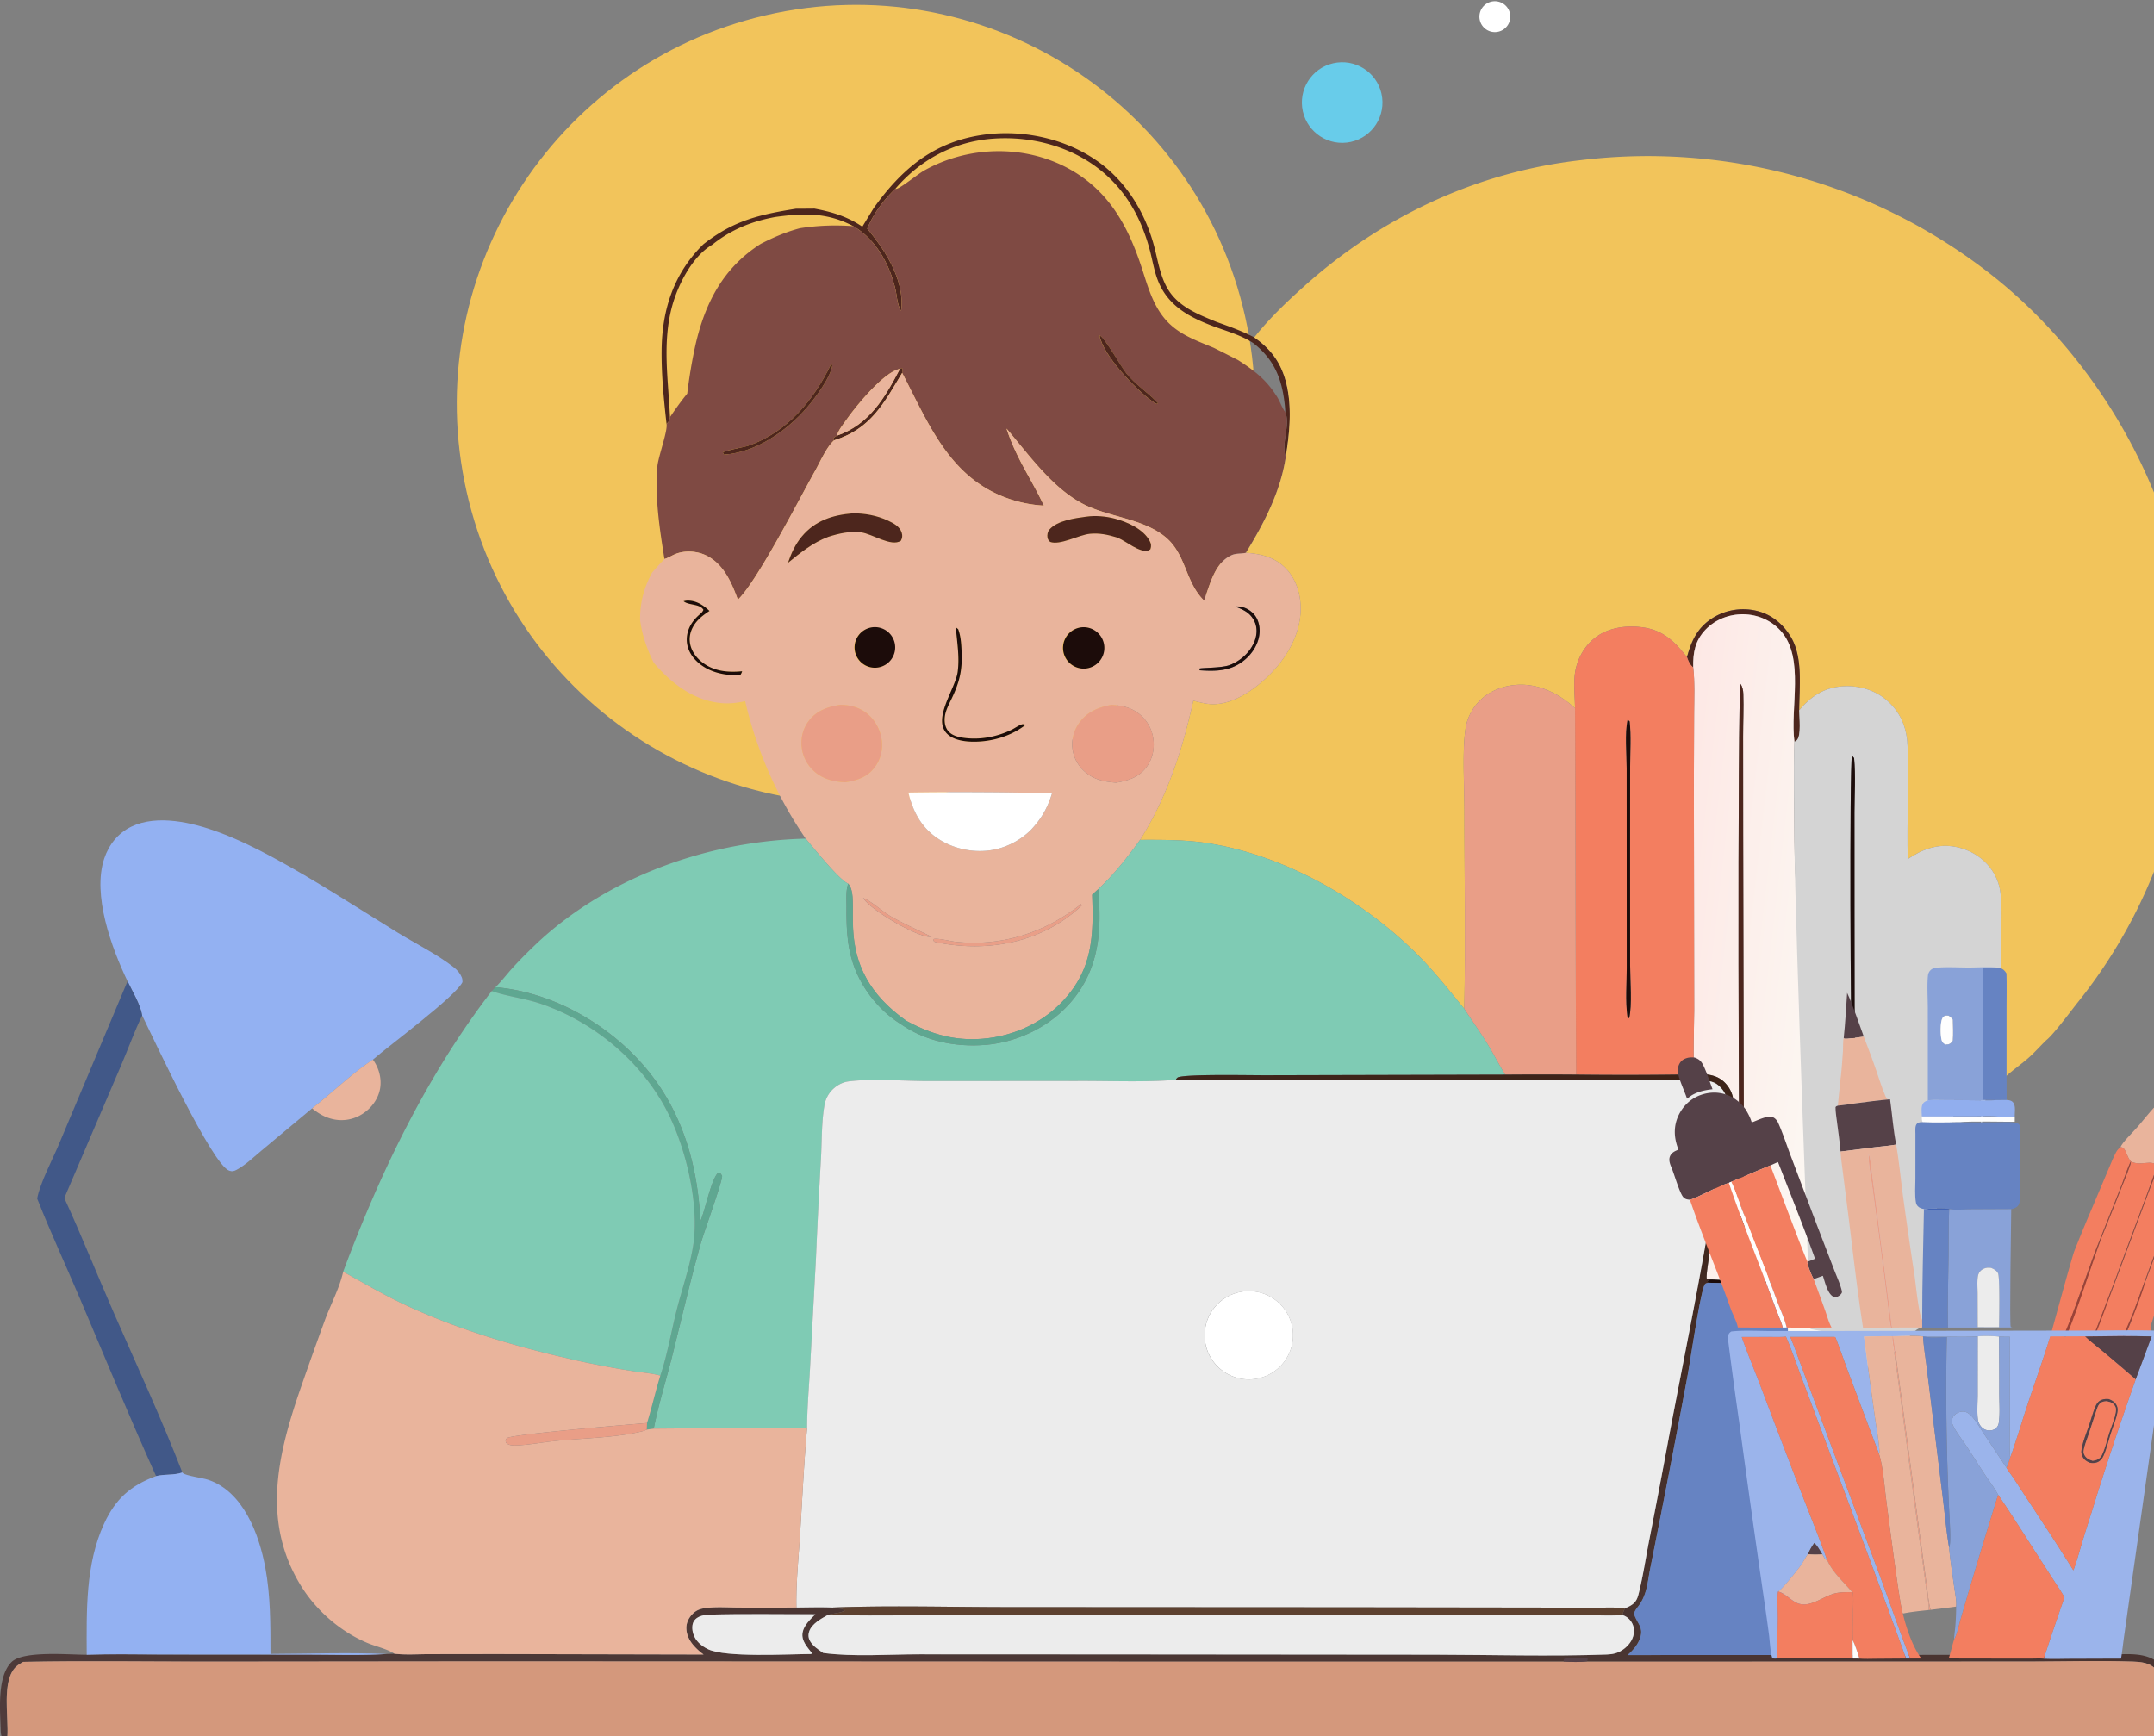 <svg width="614" height="495" fill="none" xmlns="http://www.w3.org/2000/svg"><rect width="100%" height="100%" fill="#808080" stroke="none"/><path d="M427.221 9.009a4.4 4.4 0 1 1-2.064-8.553 4.4 4.4 0 0 1 2.064 8.553Z" fill="#fff"/><path d="M385.039 40.45c-6.167 1.347-12.266-2.536-13.654-8.695-1.388-6.158 2.455-12.282 8.603-13.712 6.208-1.443 12.403 2.444 13.805 8.662 1.401 6.217-2.527 12.386-8.754 13.745Z" fill="#68CCEA"/><path d="M268.214 226.26c-61.072 13.341-121.462-25.116-135.21-86.104-13.749-60.983 24.307-121.634 85.194-135.79C279.67-9.924 341.022 28.572 354.904 90.14c13.875 61.568-25.027 122.658-86.69 136.12Z" fill="#F2C45B"/><path d="M255.203 53.844c-3.325 3.183-6.238 7.063-7.988 11.344 5.094 6.128 10.44 14.336 9.733 22.744-.018.218-.045.434-.066.65-1.083-1.386-1.226-4.3-1.621-6.036-1.633-7.155-5.568-14.307-12.031-18.072-7.399-3.93-14.045-3.737-22.16-2.63-6.73 1.225-12.665 3.58-18.028 7.91-5.69 3.296-9.798 11.426-11.459 17.542-2.847 10.487-1.083 20.997-.607 31.621-.218 1.047-.22 1.175-.983 1.908-.766-6.865-1.464-13.906-1.403-20.821.102-11.716 3.443-22.089 11.927-30.39 8.611-6.748 15.867-8.434 26.417-10.118 1.742-.005 3.485.005 5.227-.025 5.013.939 9.395 2.248 13.647 5.149l3.25-5.318c7.8-10.87 16.626-18.5 30.187-20.728 11.67-1.917 24.502.734 34.111 7.741 7.834 5.714 13.025 14.309 15.554 23.597 1.384 5.08 1.97 10.71 5.665 14.763 3.196 3.507 7.799 5.276 12.078 7.048 3.705 1.333 7.382 2.627 10.878 4.462 5.388 3.717 8.267 8.254 9.481 14.701 1.209 6.418.506 12.955-.5 19.346-1.432-3.78 1.413-8.933-.148-12.769a27.091 27.091 0 0 0-.197-2.561c-.843-7.2-3.078-12.485-8.843-17.044-3.3-2.187-7.194-3.324-10.897-4.638-7.295-2.715-13.696-5.962-16.536-13.712-.957-2.61-1.414-5.475-2.124-8.166-2.236-8.462-6.229-16.042-12.888-21.846-8.727-7.607-20.646-10.849-32.083-9.95-10.963.863-20.49 5.995-27.593 14.298Z" fill="#4D261D"/><path d="M247.212 65.189c1.75-4.28 4.663-8.161 7.988-11.344.116-.008.234-.001.347-.025 1.33-.278 6.053-4.176 7.879-5.202 12.504-7.029 28.408-7.478 41.102-.6 11.604 6.288 17.135 16.592 21.07 28.765 1.875 5.8 3.512 11.72 8.223 15.937 3.444 3.084 7.936 4.658 12.133 6.421a503.852 503.852 0 0 1 6.984 3.531c4.762 3.067 8.065 5.608 11.099 10.46.848 1.357 1.383 3.097 2.324 4.332 1.561 3.836-1.285 8.989.148 12.769-1.474 9.895-6.186 18.935-11.371 27.358-1.399.334-2.766.066-4.139.703-4.799 2.225-6.084 8.372-7.792 12.904-5.423-5.306-5.057-13.212-11.042-18.126-6.649-5.458-16.515-5.593-23.996-9.701-8.495-4.663-15.05-13.893-21.259-21.191 2.818 8.619 6.98 14.127 10.647 21.957a36.942 36.942 0 0 1-9.203-1.69c-17.472-5.591-23.502-21.373-31.202-36.146.097-.585.106-.823.027-1.382l-.666.242c-4.565.816-12.65 10.781-15.198 14.43-.946 1.354-2.336 3.02-2.747 4.597l-.904.582c.022.233.015.527.096.745-2.232 2.024-3.942 6.093-5.437 8.749-4.623 8.212-16.427 31.338-21.997 36.701-1.804-4.898-4.035-10.174-9.033-12.615-2.567-1.253-5.909-1.49-8.592-.476-1.081.407-2.226 1.192-3.305 1.476-1.373-8.645-2.758-17.552-2.018-26.32.241-2.853 3.018-10.23 2.612-12.204.763-.733.765-.861.983-1.908 1.569-2.312 3.149-4.548 4.923-6.708.551-4.601 1.32-9.174 2.305-13.702 2.75-12.132 7.962-22.212 18.661-28.995 3.672-1.886 7.16-3.388 11.156-4.449 5.077-.796 10.083-.965 15.209-.59 6.463 3.766 10.398 10.918 12.03 18.073.396 1.736.539 4.65 1.621 6.037.022-.217.049-.434.067-.651.707-8.408-4.639-16.616-9.733-22.744Zm66.201 30.394c.876 5.594 10.29 15.41 14.886 18.697.426.305.863.574 1.313.844l.493-.17c-.074-.083-.146-.169-.223-.248-2.772-2.878-6.295-5.143-8.835-8.286-1.438-1.779-6.153-10.22-7.634-10.838Zm-76.457 8.119c-4.93 10.285-12.537 19.534-23.658 23.366-1.342.462-6.706 1.345-7.232 1.917l.297.608c9.01-.569 17.702-6.605 23.49-13.222 2.424-2.771 6.817-8.562 7.399-12.226l-.296-.443Z" fill="#7F4A43"/><path d="M371.683 81.665c-5.049 4.529-9.933 9.197-14.154 14.522 5.389 3.717 8.268 8.254 9.482 14.7 1.209 6.419.505 12.956-.5 19.347-1.474 9.895-6.186 18.935-11.371 27.358 4.474.288 8.703 1.4 11.79 4.901 3.009 3.411 4.15 8.278 3.746 12.737-.706 7.805-5.635 14.724-11.523 19.603-3.933 3.259-9.416 6.46-14.71 5.832-1.438-.17-2.893-.574-4.298-.925-3.113 14.052-7.429 27.426-15.168 39.683l.512-.001c6.453-.013 12.869-.025 19.261 1.023 21.842 3.582 43.74 16.147 59.331 31.727 4.864 4.861 8.975 10.124 13.312 15.432.389-18.723.047-37.524.045-56.254-.001-6.851-.676-17.583.357-23.916.432-2.646 1.718-5.183 3.509-7.171 2.944-3.269 7.375-4.941 11.72-5.07 6.028-.179 11.598 2.721 15.934 6.702-.04-2.921-.349-5.884-.141-8.801.3-4.22 2.245-8.305 5.527-11.024 3.705-3.069 8.805-3.839 13.472-3.291 6.119.718 9.425 3.958 13.057 8.56 1.317-4.868 3.108-8.65 7.637-11.365a16.45 16.45 0 0 1 12.682-1.721c4.103 1.101 7.397 3.983 9.463 7.642 3.291 5.829 2.23 14.051 2.195 20.586 3.299-3.923 6.988-6.411 12.206-6.824 4.78-.377 9.583 1.049 13.155 4.313 3.887 3.555 5.44 8.053 5.567 13.187.261 10.573-.203 21.173.013 31.748 4.131-2.794 8.527-4.465 13.6-3.504 4.147.786 8 3.132 10.385 6.64 1.344 1.977 2.164 4.094 2.453 6.458.539 4.407.218 9.06.189 13.505l-.208 23.476c-.041 3.57.502 7.85-.077 11.335.308 1.558.635 3.112.982 4.661 2.139-2.086 4.694-3.819 6.959-5.78 1.873-1.621 3.467-3.485 5.251-5.197 2.049-1.593 7.324-8.751 8.952-10.763a146.21 146.21 0 0 0 31.104-108.957c-4.173-37.616-25.726-74.614-55.226-98.046a158.518 158.518 0 0 0-117.7-33.059c-29.63 3.396-56.613 16.114-78.772 35.991Z" fill="#F2C45B"/><path d="m330.122 114.955-.493.17c-.45-.269-.887-.539-1.314-.844-4.595-3.286-14.009-13.103-14.885-18.697 1.481.618 6.196 9.058 7.633 10.837 2.541 3.144 6.064 5.409 8.835 8.286.078.08.15.165.224.248ZM206.367 129.594l-.297-.608c.526-.572 5.89-1.455 7.232-1.917 11.121-3.833 18.728-13.081 23.658-23.366l.296.443c-.582 3.664-4.975 9.455-7.399 12.226-5.788 6.617-14.48 12.653-23.49 13.222ZM256.521 105.162l.666-.242c.079.559.07.797-.027 1.382-5.236 8.711-8.925 15.947-19.392 19.214-.081-.217-.074-.512-.096-.745l.904-.582c9.229-3.162 13.696-10.889 17.945-19.027Z" fill="#4D261D"/><path d="M238.586 124.19c.411-1.578 1.801-3.243 2.747-4.598 2.548-3.648 10.633-13.613 15.198-14.43-4.25 8.138-8.716 15.865-17.945 19.028Z" fill="#E9B49C"/><path d="M237.771 125.517c10.467-3.267 14.156-10.503 19.392-19.214 7.7 14.773 13.73 30.555 31.202 36.146a36.95 36.95 0 0 0 9.203 1.69c-3.666-7.83-7.829-13.338-10.647-21.957 6.209 7.298 12.764 16.528 21.259 21.191 7.481 4.108 17.347 4.243 23.996 9.701 5.986 4.914 5.619 12.82 11.043 18.126 1.707-4.532 2.992-10.679 7.791-12.904 1.373-.637 2.74-.369 4.139-.703 4.474.289 8.703 1.401 11.791 4.901 3.009 3.411 4.15 8.278 3.746 12.737-.706 7.805-5.636 14.724-11.524 19.603-3.933 3.259-9.415 6.461-14.709 5.833-1.439-.171-2.893-.575-4.298-.926-3.113 14.052-7.43 27.427-15.169 39.683-3.698 5.073-7.326 9.751-11.937 14.051l-1.727 1.573c.446 11.633.156 21.161-8.222 30.176-6.439 6.928-15.536 10.72-24.937 10.997-7.271.215-13.424-1.776-19.767-5.194-22.232-15.609-12.234-34.233-16.614-39.111-2.637-1.143-9.968-10.302-12.118-12.847a115.25 115.25 0 0 1-17.252-39.181c-2.032.439-4.219.732-6.297.586-8.2-.579-14.624-5.544-19.779-11.558-1.958-4.03-3.266-7.719-3.875-12.162-.027-5.036 1.058-9.138 3.443-13.56a118.978 118.978 0 0 1 3.503-3.842c1.08-.284 2.224-1.069 3.305-1.476 2.683-1.014 6.025-.777 8.592.476 4.998 2.441 7.229 7.717 9.034 12.615 5.569-5.363 17.373-28.489 21.997-36.701 1.495-2.656 3.204-6.725 5.436-8.749Zm5.326 20.819c-5.72.472-10.733 2.045-14.558 6.636-1.852 2.221-2.989 4.764-3.919 7.475 3.588-2.911 7.098-5.776 11.483-7.41 3.028-.971 6.168-1.68 9.368-1.268 3.187.411 8.569 4.211 11.325 2.39.414-.816.509-1.422.238-2.303-.553-1.791-2.355-2.709-3.939-3.454-3.067-1.444-6.622-2.088-9.998-2.066Zm66.523.954c-3.166.42-8.294 1.107-10.482 3.68-.535.63-.676 1.511-.544 2.297.102.609.354.761.739 1.206 2.832 1.064 8.191-2.001 11.356-2.307 2.707-.261 5.129.262 7.689 1.044l.431.181c2.265.959 5.939 4.131 8.357 3.581.315-.072.502-.224.754-.395.305-.913.248-1.514-.209-2.379-1.785-3.386-6.374-5.409-9.934-6.356-2.541-.675-5.55-.932-8.157-.552Zm-114.779 24.112c.123.078.244.16.368.236 1.492.911 4.389.565 5.308 2.214-.336.723-.575.873-1.166 1.391-2.037 1.787-3.445 3.974-3.575 6.747-.108 2.281.829 4.392 2.364 6.047 2.926 3.152 7.237 4.383 11.419 4.444.54.008.999-.014 1.527-.119.225-.365.344-.585.461-1.006-4.127.4-8.167.019-11.537-2.675-1.776-1.419-3.149-3.459-3.379-5.76-.218-2.184.66-4.252 2.087-5.874 1.017-1.155 2.253-2.032 3.522-2.884-1.744-1.644-3.755-2.975-6.248-2.947a4.45 4.45 0 0 0-1.151.186Zm157.245 1.504c2.393.929 4.319 1.762 5.499 4.227.854 1.784.738 3.827.037 5.637-1.206 3.114-3.936 5.591-7.016 6.79-2.44.949-8.29.724-8.834 1.082l.26.443c4.835.336 9.121.223 12.996-3.161 2.261-1.973 3.956-4.873 4.031-7.926.047-1.864-.539-3.879-1.905-5.204-1.3-1.262-2.975-1.995-4.785-1.908-.094.005-.188.013-.283.02Zm-43.641 5.906a5.906 5.906 0 1 0 .956 11.77 5.906 5.906 0 0 0-.956-11.77Zm-61.184.369a5.786 5.786 0 1 0 4.245 10.762 5.786 5.786 0 0 0-4.245-10.762Zm25.214-.352c.325 4.268 1.088 8.383.52 12.678-.664 5.026-7.605 13.776-2.72 17.947 2.534 2.162 7.248 2.18 10.432 1.8 4.188-.501 8.354-2.044 11.691-4.654-.31-.047-.617-.173-.928-.14-.699.073-2.394 1.243-3.11 1.586-4.28 2.049-9.146 2.964-13.863 2.259-1.632-.244-3.403-.734-4.401-2.161-.957-1.369-.976-3.271-.573-4.832.386-1.491 1.178-2.94 1.836-4.328 2.079-4.382 2.947-7.79 2.766-12.684-.086-2.33-.169-4.728-.988-6.936l-.662-.535Zm-32.964 22.103c-3.618.519-6.932 1.732-9.148 4.825-1.719 2.399-2.269 5.407-1.668 8.282a10.831 10.831 0 0 0 4.68 6.827c2.282 1.501 4.891 2.024 7.579 2.132 3.326-.518 6.184-1.392 8.335-4.19a10.502 10.502 0 0 0 2.048-7.874c-.409-3.031-2.046-5.96-4.513-7.787-2.17-1.606-4.645-2.197-7.313-2.215Zm77.335 0c-3.742.666-7.048 2.011-9.295 5.258a10.446 10.446 0 0 0-1.693 8.125c.617 2.928 2.514 5.413 5.079 6.922 2.279 1.342 4.657 1.67 7.234 1.882 3.574-.628 6.64-1.567 8.834-4.715 1.714-2.459 2.226-5.617 1.619-8.532a10.906 10.906 0 0 0-5.139-7.21c-2.112-1.248-4.25-1.564-6.639-1.73Zm-57.898 25.006c1.349 5.696 3.93 10.382 9.08 13.536 4.782 2.929 10.933 3.893 16.372 2.506a21.16 21.16 0 0 0 9.372-5.299c3.066-3.236 4.824-6.294 6.125-10.558-13.614-.29-27.335-.396-40.949-.185Zm-12.915 30.063c2.292 3.531 14.053 10.258 18.29 11.004.409.072.83.063 1.243.068-3.81-1.929-7.83-3.653-11.53-5.774-2.479-1.422-5.532-4.361-8.003-5.298Zm62.144 1.719c-10.346 8.21-22.762 12.208-35.984 10.731-1.165-.13-5.373-1.187-6.206-.689.274.665.072.444.482.759 12.107 2.609 25.101 1.181 35.674-5.559a43.161 43.161 0 0 0 6.219-4.846l-.185-.396Z" fill="#E9B49C"/><path d="M224.617 160.445c.93-2.711 2.067-5.254 3.918-7.475 3.826-4.591 8.839-6.164 14.559-6.635 3.376-.022 6.931.621 9.998 2.065 1.583.746 3.386 1.664 3.938 3.454.272.881.176 1.487-.237 2.303-2.757 1.822-8.138-1.979-11.325-2.389-3.2-.412-6.34.296-9.368 1.267-4.385 1.635-7.896 4.5-11.483 7.41ZM318.377 153.21c-2.561-.782-4.982-1.305-7.689-1.044-3.165.306-8.525 3.371-11.356 2.306-.385-.444-.637-.596-.739-1.205-.132-.786.009-1.668.544-2.297 2.188-2.573 7.316-3.261 10.482-3.68 2.607-.38 5.616-.124 8.157.552 3.56.946 8.149 2.969 9.934 6.356.457.865.514 1.465.209 2.379-.252.17-.439.323-.754.395-2.418.55-6.092-2.622-8.357-3.582l-.431-.18Z" fill="#4D261D"/><path d="M211.541 191.353c-.117.421-.236.641-.461 1.006a6.892 6.892 0 0 1-1.526.119c-4.182-.061-8.493-1.292-11.419-4.444-1.535-1.655-2.472-3.766-2.365-6.047.13-2.773 1.539-4.96 3.575-6.747.592-.519.831-.668 1.167-1.391-.919-1.649-3.816-1.303-5.308-2.214-.124-.076-.245-.158-.368-.237.384-.106.75-.18 1.151-.185 2.493-.029 4.504 1.303 6.247 2.947-1.268.852-2.504 1.729-3.521 2.884-1.428 1.622-2.306 3.69-2.087 5.874.23 2.301 1.603 4.341 3.379 5.76 3.37 2.694 7.409 3.075 11.536 2.675ZM342.026 191.085l-.26-.443c.544-.358 6.394-.133 8.833-1.082 3.08-1.199 5.811-3.677 7.017-6.79.701-1.811.816-3.853-.037-5.637-1.18-2.465-3.106-3.298-5.499-4.228.095-.006.189-.015.282-.019 1.81-.087 3.485.646 4.786 1.908 1.366 1.325 1.952 3.339 1.905 5.204-.076 3.052-1.77 5.952-4.031 7.925-3.876 3.384-8.161 3.498-12.996 3.162Z" fill="#1C0C0A"/><path d="M480.883 187.339c1.316-4.868 3.107-8.65 7.637-11.365a16.451 16.451 0 0 1 12.681-1.722c4.103 1.101 7.397 3.983 9.464 7.643 3.29 5.829 2.229 14.051 2.195 20.586.012 1.861.648 7.314-.697 8.547-.163.149-.457.32-.651.44-1.327-9.569 3.008-23.918-3.906-31.614-2.716-3.024-6.559-4.669-10.607-4.739-4.004-.068-8.018 1.45-10.809 4.356-3.026 3.152-3.625 6.637-3.532 10.817-1.012-.915-1.321-1.676-1.775-2.949Z" fill="#4D261D"/><path d="M482.657 190.288c-.092-4.18.506-7.665 3.532-10.817 2.791-2.905 6.805-4.424 10.81-4.355 4.048.069 7.89 1.714 10.606 4.738 6.915 7.697 2.579 22.045 3.907 31.614-.304 9.338-.02 18.751-.013 28.097.195 25.454 4.796 49.91 4.592 75.363 5.138.018 6.138.229 11.184.762-3.47 1.147-7.182 1.567-10.728 2.456 5.446 20.415 10.137 41.133 14.914 61.718-7.122-.379-14.716-.71-21.821.01.006-4.819-.231-9.812.292-14.601-1.426-1.112-10.574-.51-12.799-.439.731-4.131.157-9.014.121-13.239l-.169-26.225-.191-87.662-.021-27.793c0-4.027.209-8.111.063-12.129-.036-.977-.248-2.008-.783-2.835-.933 2.138-.654 154.731.088 168.118-.073.455.003 1.09-.431 1.339-1.95 1.113-6.385.201-8.695.352l-.612-.275c-.696-1.629 6.97-40.788 7.596-46.309.378-3.326.268-6.434-2.029-9.119-1.692-1.978-3.857-2.672-6.376-2.849l-2.095-.29c-.188-.195-.468-.331-.562-.584-.524-1.41-.102-14.725-.106-17.233l-.096-65.105.074-19.794c.019-4.256.226-8.68-.252-12.914Z" fill="url(#a)"/><path d="M309.616 190.562a5.9 5.9 0 0 1-5.464-2.394 5.904 5.904 0 0 1 4.3-9.357 5.906 5.906 0 0 1 1.164 11.751Z" fill="#1C0C0A"/><path d="M448.97 201.897c-.04-2.922-.349-5.885-.141-8.801.3-4.221 2.245-8.306 5.527-11.025 3.705-3.069 8.805-3.839 13.472-3.291 6.119.719 9.425 3.959 13.057 8.561.454 1.273.764 2.033 1.776 2.949.478 4.234.27 8.657.251 12.914l-.073 19.794.095 65.105c.004 2.507-.418 15.822.106 17.232.094.254.375.39.562.585l2.096.289c-12.144.234-24.29.279-36.435.135l-.293-104.447Zm14.981 3.254c-.839 4.234-.267 9.455-.265 13.82l.011 29.332.012 27.623c-.001 4.468-.42 9.416.188 13.833l.489.556c.919-3.751.291-10.847.289-14.959l-.016-33.572.019-23.316c.005-4.188.318-8.653-.141-12.802l-.586-.515Z" fill="#F37E60"/><path d="M251.145 190.073a5.786 5.786 0 1 1-3.513-11.026 5.786 5.786 0 0 1 3.513 11.026ZM292.392 206.597c-3.337 2.61-7.503 4.153-11.691 4.654-3.183.38-7.898.362-10.431-1.8-4.886-4.17 2.056-12.921 2.72-17.947.567-4.295-.196-8.41-.52-12.678l.662.535c.819 2.208.901 4.606.988 6.936.18 4.894-.688 8.302-2.767 12.684-.658 1.388-1.449 2.837-1.835 4.328-.404 1.561-.384 3.463.572 4.832.998 1.427 2.77 1.918 4.402 2.161 4.716.705 9.582-.21 13.862-2.259.717-.343 2.411-1.513 3.11-1.586.312-.032.619.094.928.14Z" fill="#1C0C0A"/><path d="M417.399 287.605c.389-18.723.047-37.525.045-56.254-.001-6.852-.676-17.584.357-23.917.432-2.645 1.718-5.183 3.509-7.171 2.944-3.269 7.375-4.94 11.719-5.07 6.029-.179 11.599 2.722 15.935 6.703l.293 104.448c-6.743-.05-13.486-.047-20.229.007-1.801-2.943-3.366-6.038-5.173-8.985-2.037-3.322-4.348-6.482-6.456-9.761Z" fill="#E99E87"/><path d="M496.243 363.068c-.743-13.388-1.022-165.981-.088-168.119.534.827.746 1.858.782 2.835.146 4.019-.063 8.102-.063 12.129l.021 27.794.191 87.661.169 26.226c.037 4.224.61 9.108-.121 13.238-.622-.568-.643-.987-.891-1.764Z" fill="#4D261D"/><path d="M512.854 202.481c3.3-3.923 6.988-6.412 12.206-6.824 4.78-.377 9.583 1.049 13.155 4.313 3.887 3.555 5.441 8.053 5.567 13.187.262 10.573-.203 21.173.014 31.748 4.13-2.794 8.526-4.465 13.599-3.504 4.147.785 8 3.131 10.385 6.64 1.344 1.976 2.165 4.094 2.453 6.458.54 4.407.218 9.06.189 13.505l-.208 23.476c-.04 3.569.502 7.85-.076 11.334-2.613-4.547-5.462 19.506-5.462 19.506v-39.099l-6.081-3.881s.566 4.195-2.979 6.344c-1.7 1.03-1.607 7.392-1.607 7.392l3.386 22.852-3.386 12.819s-5.607 48.584-6.428 50.134c-1.052-1.815-8.554 9.152-9.962 7.713-10.24 7.7-8.962-3.535-8.962-3.535-2.14.934-7.428-3.214-7.428-3.214l-5.142-.964s-4.397-113.862-4.592-139.316c-.007-9.346-.292-18.759.012-28.097.194-.12.487-.291.651-.44 1.345-1.233.709-6.686.696-8.547Zm15.04 12.962c-.731 3.764-.428 82.697.064 84.462l.456.417c.682-4.208.242-9.146.243-13.426l-.032-26.933-.007-28.344c.009-5.084.371-10.463-.105-15.508-.192-.221-.383-.493-.619-.668Z" fill="#D4D4D4"/><path d="M240.948 222.995c-2.689-.108-5.297-.631-7.579-2.131a10.829 10.829 0 0 1-4.681-6.827c-.601-2.875-.051-5.883 1.668-8.282 2.217-3.094 5.531-4.306 9.149-4.825 2.668.018 5.143.608 7.312 2.215 2.468 1.827 4.105 4.755 4.513 7.787a10.498 10.498 0 0 1-2.047 7.873c-2.152 2.799-5.01 3.672-8.335 4.19ZM318.176 223.116c-2.577-.212-4.954-.54-7.234-1.881-2.565-1.509-4.462-3.995-5.079-6.922a10.446 10.446 0 0 1 1.693-8.125c2.247-3.248 5.553-4.592 9.295-5.258 2.389.166 4.528.482 6.64 1.729a10.907 10.907 0 0 1 5.138 7.211c.607 2.914.095 6.073-1.619 8.532-2.193 3.147-5.259 4.086-8.834 4.714Z" fill="#E99E87"/><path d="m464.384 290.314-.489-.556c-.608-4.417-.189-9.365-.188-13.833l-.012-27.623-.011-29.332c-.002-4.365-.574-9.586.265-13.82l.586.515c.459 4.149.146 8.614.141 12.802l-.018 23.316.015 33.572c.002 4.112.63 11.208-.289 14.959ZM528.417 300.32l-.456-.417c-.491-1.764-.795-80.698-.063-84.462.235.175.427.448.619.669.475 5.045.113 10.424.104 15.507l.007 28.345.032 26.933c-.001 4.28.44 9.218-.243 13.425Z" fill="#1C0C0A"/><path d="M293.762 236.678a21.165 21.165 0 0 1-9.372 5.299c-5.439 1.387-11.59.423-16.373-2.506-5.149-3.154-7.73-7.84-9.079-13.536 13.614-.211 27.334-.105 40.949.185-1.301 4.264-3.059 7.322-6.125 10.558Z" fill="#fff"/><path d="M36.35 279.713c-4.519-9.439-10.11-24.586-6.63-34.986 1.325-3.958 3.938-7.247 7.73-9.074 7.447-3.588 17.487-1.147 24.818 1.561 5.39 1.99 10.542 4.515 15.592 7.242 12.033 6.497 23.671 14.118 35.321 21.299 5.112 3.151 11.597 6.375 16.23 10.038.949.749 1.749 1.679 2.214 2.808.189.457.201.889.2 1.375-2.038 4.152-20.713 17.896-25.53 22.093-6.093 4.003-11.534 9.409-17.325 13.887l-14.464 12.069c-2.175 1.798-4.497 4.06-6.983 5.41-.793.431-1.301.592-2.183.291-4.862-1.661-21.56-37.643-24.815-44.238-.477-3.089-2.81-6.916-4.174-9.775Z" fill="#93B1F2"/><path d="M153.545 268.429c20.345-18.738 48.692-28.683 76.121-29.361 2.15 2.545 9.481 11.704 12.119 12.847-.707 1.966-.488 4.426-.499 6.496-.039 6.966.216 13.236 3.239 19.645 2.632 5.579 6.976 10.616 12.237 13.868 6.995 4.913 15.653 6.619 24.076 5.946 9.372-.749 18.691-5.327 24.733-12.568 7.848-9.404 8.498-20.101 7.481-31.828 4.611-4.301 8.238-8.978 11.937-14.051 6.625-.012 13.212-.054 19.773 1.022 21.842 3.583 43.74 16.148 59.331 31.727 4.864 4.861 8.975 10.125 13.312 15.433 2.108 3.279 4.419 6.438 6.456 9.761 1.807 2.947 3.372 6.041 5.174 8.985l-68.044.171c-4.608.019-22.297-.368-25.13.557-.241.079-.391.321-.587.482l-.065.26c-8.738.701-17.735.308-26.501.315l-44.142.033c-6.355-.004-16.753-.718-22.728.109-1.845.255-3.589 1.275-4.835 2.65-1.016 1.121-1.716 2.608-1.979 4.095-.844 4.795-.731 10.116-.984 14.985a1922.562 1922.562 0 0 0-1.43 28.504l-1.713 31.723c-.311 5.617-.824 11.32-.835 16.945-14.57-.076-29.14-.049-43.71.081 1.339-6.82 3.45-13.511 5.148-20.252 2.732-10.844 5.229-21.772 8.258-32.538.911-3.238 6.13-17.529 6.08-19.246-.383-.664-.353-.707-1.07-.953-1.921 1.543-3.734 10.466-4.924 13.346l-.201.48c-.748-15.9-5.099-31.156-15.49-43.547-10.474-12.49-26.543-21.732-42.919-23.133 1.68-1.627 3.158-3.6 4.733-5.342 2.413-2.671 4.969-5.168 7.578-7.647Z" fill="#7FCBB4"/><path d="M256.765 291.922c-5.26-3.251-9.605-8.288-12.237-13.867-3.022-6.409-3.278-12.679-3.239-19.645.012-2.071-.208-4.53.499-6.496 4.38 4.878-5.618 23.502 16.613 39.111l-1.338.061c-.375.579-.317.289-.298.836Z" fill="#5FA791"/><path d="m311.319 255.045 1.728-1.572c1.018 11.727.367 22.424-7.481 31.828-6.041 7.241-15.36 11.819-24.732 12.567-8.423.673-17.082-1.033-24.077-5.946-.019-.547-.077-.257.298-.836l1.338-.062c6.343 3.419 12.497 5.41 19.768 5.195 9.401-.277 18.498-4.07 24.937-10.998 8.378-9.014 8.667-18.543 8.221-30.176Z" fill="#5FA791"/><path d="M265.572 267.072c-.413-.005-.834.004-1.243-.068-4.237-.746-15.998-7.473-18.29-11.004 2.471.937 5.524 3.876 8.003 5.298 3.7 2.121 7.72 3.845 11.53 5.774Z" fill="#E99E87"/><path d="M266.466 268.521c-.41-.316-.207-.095-.482-.76.834-.498 5.042.559 6.207.689 13.221 1.477 25.638-2.521 35.984-10.731l.184.396a43.106 43.106 0 0 1-6.219 4.846c-10.573 6.74-23.566 8.168-35.674 5.56Z" fill="#E99F88"/><path d="M36.351 279.715c1.365 2.859 3.697 6.686 4.174 9.775-2.235 4.563-3.958 9.481-5.976 14.158l-16.217 37.874c4.99 10.838 9.395 21.963 14.182 32.894 6.579 15.022 13.534 30.056 19.463 45.336-2.29.858-5.055.421-7.489 1.043-7.475-16.575-14.43-33.462-21.524-50.208-4.085-9.641-8.523-19.169-12.362-28.908.784-4.426 4.442-11.257 6.257-15.631l19.492-46.333Z" fill="#415888"/><path d="m140.18 282.523 1.052-1.105c16.376 1.402 32.445 10.643 42.919 23.133 10.391 12.391 14.743 27.648 15.49 43.547l.201-.48c1.19-2.88 3.003-11.802 4.924-13.345.718.246.687.288 1.07.953.05 1.716-5.169 16.007-6.08 19.245-3.028 10.767-5.525 21.694-8.258 32.539-1.698 6.741-3.809 13.431-5.148 20.252l-1.992.273.081-1.872c1.39-4.465 2.402-9.051 3.794-13.527.011-.027.023-.052.032-.079 2.017-6.061 3.077-12.513 4.652-18.707 1.522-5.991 3.674-12.077 4.657-18.17 1.855-11.505-1.963-27.554-7.147-37.872-7.261-14.452-20.95-25.903-36.189-31.134-4.53-1.555-9.312-2.046-13.786-3.555a10.87 10.87 0 0 1-.272-.096Z" fill="#5FA791"/><path d="M97.82 362.53c10.514-28.201 23.924-56.106 42.355-80.009.09.033.18.065.272.096 4.474 1.509 9.256 2 13.786 3.555 15.239 5.231 28.928 16.682 36.189 31.134 5.184 10.318 9.002 26.367 7.147 37.872-.983 6.093-3.135 12.179-4.657 18.17-1.575 6.194-2.635 12.646-4.652 18.707-.009.027-.021.052-.032.079-2.564-.685-5.425-.883-8.056-1.299a264.179 264.179 0 0 1-14.176-2.643c-17.45-3.857-35.039-8.869-51.231-16.542-5.803-2.75-11.328-6.018-16.945-9.12Z" fill="#7FCBB4"/><path d="M88.969 315.955c5.79-4.478 11.232-9.884 17.325-13.887 1.698 2.317 2.546 5.358 2.053 8.218-.517 2.996-2.472 5.613-5.005 7.24a10.968 10.968 0 0 1-8.787 1.429c-2.175-.552-3.864-1.607-5.586-3Z" fill="#E9B49C"/><path d="m335.209 307.821.065-.26c.195-.16.346-.403.586-.481 2.833-.926 20.523-.538 25.131-.558l68.043-.171c6.743-.054 13.486-.057 20.229-.007 12.144.144 24.291.099 36.434-.135 2.519.177 4.684.872 6.376 2.849 2.296 2.686 2.406 5.793 2.029 9.119-.626 5.521-8.292 44.68-7.596 46.309l.612.275-.376.584.133.334c-.594.22-.752.117-1.029.726-1.272 2.792-3.969 21.26-4.822 25.919a4354.496 4354.496 0 0 1-10.661 55.021c-.75 3.823-.864 7.119-3.196 10.352-.468.648-1.568 1.839-1.271 2.689.857 2.454 2.623 3.536 1.66 6.486-.633 1.945-2.076 3.629-3.61 4.937l54.193-.019 54.252-.06c7.807.003 16.972-.616 16.972-.616H597.076s2.893.45 3.857.581c5.041-.057 10.947-1.004 14.887 2.798 3.997 3.855 2.736 15.51 2.714 20.957-.603-.113-1.196-.264-1.792-.407-1.047-1.837-.307-6.527-.228-8.669.125-3.418.425-8.086-2.191-10.709-1.666-1.67-4.033-1.919-6.272-1.994-9.705-.325-19.518-.029-29.231-.022l-56.362.022-173.473.015-209.221-.093-80.928.078c-17.395.001-34.836-.279-52.226.079-.667.387-1.368.778-1.943 1.296-4.345 3.919-2.12 14.623-2.572 20.163l-.033.362-1.56-.438c-.296-.806-.293-1.545-.319-2.392-.166-5.403-1.01-14.857 3.113-18.946 3.346-3.318 16.594-2.047 21.424-2.076 7.28-.254 14.628-.063 21.915-.062l40.755.027c7.587.002 15.302.29 22.866-.175l2.178-.078c3.177.367 6.671.12 9.882.117l19.143-.025 59.106.13c-.424-.321-.843-.638-1.243-.989-1.931-1.695-3.553-3.687-3.666-6.356-.072-1.668.663-3.152 1.845-4.303.814-.793 1.726-1.245 2.84-1.455 3.196-.601 6.798-.288 10.047-.275 5.547.05 11.094.044 16.64-.018 3.452-.022 6.935-.141 10.383.011.73.141 1.424.253 2.164.328.585.06.784.164 1.242.508-1.207.811-3.383.771-4.844 1.283-1.886 1.041-4.577 2.512-5.298 4.679-.335 1.005-.255 1.928.289 2.83.865 1.439 2.352 2.376 3.704 3.31 8.646 1.156 18.688.378 27.493.385l54.075.023 92.607.082c16.275.024 32.986.535 49.214-.048 1.785-.064 3.241-.428 4.708-1.487 1.442-1.043 2.643-2.578 2.938-4.369.221-1.336-.057-2.612-.86-3.706-.602-.821-1.388-1.349-2.346-1.689.127-.71.398-1.261.7-1.91.929-.404 1.852-.791 2.586-1.51.859-.844 1.123-1.835 1.403-2.97 1.191-4.836 1.951-9.87 2.896-14.763a2920.09 2920.09 0 0 0 5.551-29.046c3.837-20.379 8.034-40.674 11.504-61.124l3.271-19.216c.768-4.255 2.024-8.875 2.102-13.195.05-2.753-.23-4.876-2.271-6.878-1.402-1.374-2.654-1.596-4.548-1.767-5.637-.509-11.591-.149-17.259-.145l-31.782.013-101.441-.065Zm-133.756 152.49c-1.303.224-2.675.514-3.526 1.637-.757 1-.677 2.562-.341 3.71.617 2.107 2.32 3.556 4.242 4.48 5.065 2.434 22.737 1.396 29.4 1.37l.209-.261c-1.313-1.694-3.048-3.495-2.673-5.796.343-2.105 2.216-3.824 3.658-5.268-10.307.026-20.67-.18-30.969.128Z" fill="url(#b)"/><path d="M230.054 407.181c.011-5.626.523-11.328.835-16.946l1.712-31.722c.406-9.505.883-19.007 1.431-28.504.253-4.869.14-10.19.984-14.985.262-1.487.962-2.974 1.979-4.095 1.245-1.375 2.989-2.395 4.834-2.65 5.975-.827 16.373-.113 22.728-.109l44.142-.033c8.766-.007 17.763.386 26.502-.316l101.441.065 31.782-.013c5.668-.004 11.622-.363 17.259.146 1.894.171 3.146.392 4.547 1.766 2.042 2.002 2.322 4.125 2.272 6.878-.078 4.32-1.334 8.94-2.102 13.195l-3.271 19.217c-3.47 20.449-7.668 40.744-11.504 61.124a2948.91 2948.91 0 0 1-5.551 29.045c-.945 4.894-1.706 9.928-2.897 14.764-.279 1.135-.543 2.125-1.403 2.969-.733.719-1.657 1.106-2.585 1.51-2.826-.354-5.906-.16-8.76-.17l-16.108-.038-53.9-.074-96.979-.051c-16.625.003-33.433-.519-50.039.114-3.449-.151-6.931-.032-10.383-.011-.154-6.935.623-14.146 1.052-21.07.62-9.994 1.086-20.033 1.982-30.006Zm124.48-39.036a12.587 12.587 0 1 0 3.256 24.959c6.811-.987 11.567-7.261 10.677-14.085-.89-6.824-7.097-11.668-13.933-10.874Z" fill="#ECECEC"/><path d="M112.43 471.43c-1.994-1.338-5.164-2.039-7.451-2.975-7.856-3.212-14.912-9.357-19.32-16.6-10.91-17.928-6.647-36.539-.313-55.12 2.386-6.9 4.838-13.778 7.353-20.631 1.627-4.356 3.964-8.709 5.046-13.227.027-.115.052-.231.078-.346 5.616 3.103 11.141 6.37 16.944 9.12 16.192 7.673 33.781 12.685 51.231 16.542a263.377 263.377 0 0 0 14.176 2.643c2.632.417 5.493.614 8.056 1.299-1.392 4.476-2.404 9.063-3.794 13.527-4.106.339-37.629 3.11-39.841 4.258-.213.111-.321.357-.482.536.062.475-.031.727.384 1.042.737.558 1.645.573 2.534.546 3.814-.113 7.719-.932 11.531-1.302 7.626-.74 16.294-.866 23.678-2.519.741-.166 1.435-.344 2.115-.689l1.992-.273c14.57-.13 29.141-.157 43.711-.081-.896 9.973-1.362 20.012-1.982 30.006-.429 6.924-1.206 14.135-1.052 21.07-5.546.063-11.093.069-16.64.018-3.249-.013-6.851-.325-10.047.276-1.115.209-2.027.661-2.84 1.454-1.182 1.152-1.917 2.635-1.846 4.304.114 2.668 1.736 4.66 3.667 6.355.4.351.818.669 1.243.989l-59.106-.13-19.144.026c-3.21.002-6.704.25-9.881-.118Z" fill="#E9B49C"/><path d="M496.245 363.07c.249.777.269 1.197.892 1.765 2.225-.071 11.372-.673 12.798.439-2.083 1.173-19.559.439-23.06.405l-.133-.335.377-.583c2.309-.151 6.745.761 8.694-.353.435-.248.359-.883.432-1.338Z" fill="#1C0C0A"/><path d="M486.866 365.678c3.501.034 20.977.768 23.061-.405-.523 4.789-.287 9.782-.292 14.601-2.666 2.163-4.444 4.536-4.731 8.069-.194 2.378.421 5.155 2.007 6.992.241.28.5.541.761.8 1.386 13.952 3.526 27.921 5.493 41.801 1.616 11.404 3.022 22.905 4.966 34.253l-54.193.019c1.534-1.308 2.977-2.992 3.61-4.937.963-2.95-.803-4.032-1.66-6.486-.297-.85.803-2.041 1.271-2.689 2.332-3.233 2.445-6.529 3.196-10.352a4372.349 4372.349 0 0 0 10.661-55.021c.853-4.659 3.55-23.127 4.821-25.919.277-.609.436-.506 1.029-.726Z" fill="#6683C2"/><path d="M357.79 393.103a12.585 12.585 0 0 1-13.405-17.342 12.589 12.589 0 0 1 10.148-7.617c6.836-.794 13.043 4.05 13.934 10.874.89 6.824-3.866 13.098-10.677 14.085Z" fill="#fff"/><path d="M184.36 407.532c-.681.346-1.375.524-2.116.689-7.383 1.654-16.051 1.779-23.677 2.519-3.813.371-7.718 1.189-11.532 1.303-.889.026-1.797.011-2.533-.547-.416-.315-.322-.567-.385-1.042.161-.178.269-.425.482-.536 2.212-1.148 35.735-3.918 39.841-4.258l-.08 1.872Z" fill="#E99E87"/><path d="M51.978 419.75c.063.071.115.152.188.213.875.733 5.588 1.365 7.053 1.844 10.143 3.311 14.65 15.612 16.407 25.061 1.52 8.182 1.462 16.343 1.475 24.618 11-.026 22.175-.472 33.157.022-7.564.465-15.28.176-22.866.174l-40.755-.027c-7.288-.001-14.636-.191-21.916.062-.038-12.485-.393-25.786 4.958-37.379 3.257-7.057 7.547-10.863 14.81-13.545 2.434-.622 5.2-.185 7.49-1.043Z" fill="#93B1F2"/><path d="M237.407 458.269c16.606-.634 33.413-.112 50.038-.114l96.98.051 53.9.073 16.108.039c2.853.01 5.934-.184 8.76.17-.303.649-.573 1.2-.7 1.91-3.023.271-6.214.069-9.256.059l-17.628-.06-54.477-.08-97.715-.046c-15.79.008-31.67.485-47.448.117 1.461-.512 3.636-.472 4.843-1.283-.457-.344-.656-.448-1.241-.507a23.883 23.883 0 0 1-2.164-.329Z" fill="#5D4130"/><path d="M231.232 471.508c-6.664.025-24.335 1.063-29.4-1.371-1.923-.924-3.625-2.373-4.243-4.48-.336-1.148-.416-2.709.341-3.709.851-1.124 2.224-1.414 3.526-1.637 10.3-.309 20.662-.103 30.969-.129-1.442 1.444-3.314 3.163-3.657 5.269-.375 2.3 1.36 4.101 2.673 5.796l-.209.261Z" fill="#ECECEC"/><path d="M462.491 460.397c.957.34 1.744.868 2.346 1.689.802 1.094 1.08 2.37.86 3.706-.295 1.791-1.497 3.326-2.939 4.369-1.467 1.059-2.922 1.423-4.708 1.487-16.228.583-32.939.073-49.214.048l-92.607-.082-54.074-.023c-8.805-.007-18.847.771-27.494-.385-1.352-.934-2.838-1.871-3.704-3.31-.543-.902-.624-1.825-.289-2.83.721-2.167 3.412-3.638 5.298-4.679 15.779.368 31.658-.109 47.449-.117l97.714.046 54.477.079 17.629.061c3.041.01 6.233.212 9.256-.059Z" fill="#ECECEC"/><path d="m2.066 495.57.033-.363c.451-5.539-1.773-16.243 2.572-20.162.575-.518 1.276-.909 1.943-1.297 17.39-.357 34.83-.077 52.226-.078l80.928-.078 209.221.093 173.472-.015 56.363-.022c9.713-.008 19.526-.303 29.231.021 2.239.076 4.606.325 6.272 1.995 2.615 2.623 2.316 7.29 2.19 10.708-.078 2.143-.818 6.833.229 8.67.596.143 1.189.294 1.792.407l-445.662.05-123.068-.092-33.092-.029c-4.628.002-10.114-.57-14.65.192Z" fill="#D4987C"/><path d="M569.953 275.904c-2.196-.34-6.21-.098-8.605-.095-2.89.003-6.51-.201-9.318.045-.526.046-1.053.186-1.483.507a2.53 2.53 0 0 0-.984 1.723c-.285 2.868-.039 6.548-.038 9.527l.004 19.731-.001 6.342c1.541-.163 3.169-.079 4.718-.077 2.963-.001 5.925.015 8.888.05 1.919.018 3.891.111 5.804-.056-1.19-.069-2.405-.021-3.597-.023l-.001-37.663c1.537.013 3.077.052 4.613-.011Zm-14.543 13.633c.541.312.864.614 1.229 1.116.054 1.981.164 4.041-.013 6.015-.398.536-.741.984-1.45 1.054-.213.021-.433.012-.647.005-.545-.314-.884-.581-1.061-1.206-.382-1.347-.455-5.092.225-6.287.162-.285.423-.549.738-.657.316-.108.655-.073.979-.04Z" fill="#89A2D8"/><path d="m571.951 277.495-.057-.095c-.495-.795-1.029-1.282-1.948-1.496-1.536.063-3.077.024-4.613.011v37.663c1.193.002 2.408-.046 3.597.023l3.061-.03-.017-5.057-.001-21.114c.005-3.298.07-6.609-.022-9.905Z" fill="#6683C2"/><path d="M531.273 295.508c-1.467-3.956-3.002-8.709-4.745-12.481-.293 4.263-.515 8.558-.968 12.807l.058.196c.562.329 4.701-.442 5.655-.522Z" fill="#554148"/><path d="M556.643 290.652c-.365-.501-.688-.803-1.229-1.116-.324-.032-.663-.067-.979.041-.315.108-.576.372-.738.657-.68 1.195-.607 4.94-.225 6.287.177.625.516.891 1.061 1.206.214.007.434.016.647-.005.709-.07 1.052-.519 1.45-1.054.177-1.974.067-4.034.013-6.016Z" fill="#FEFEFE"/><path d="M531.276 295.512c-.954.08-5.093.851-5.655.522l-.059-.196c-.277.956-.156 2.774-.228 3.836-.202 3.024-.416 6.093-.84 9.094-.143 2.152-.436 4.277-.617 6.422 1.685-.139 3.385-.432 5.062-.656 3.26-.435 6.543-.866 9.819-1.156-.26.002-.571.038-.809-.079-.508-.249-2.098-5.129-2.352-5.84-1.302-4.022-2.803-8.001-4.321-11.947Z" fill="#E9B49C"/><path d="M488.156 310.506c-.836-2.226-1.58-4.667-2.624-6.797-.606-1.235-1.226-1.795-2.504-2.241-.708-.053-1.36-.072-2.053.114-.975.261-1.776.767-2.258 1.675a4.002 4.002 0 0 0-.435 2.294c.206 2.035 1.926 5.511 2.602 7.648.434-.329.887-.638 1.33-.956 1.859-1.1 3.821-1.498 5.942-1.737ZM497.497 316.12c-1.898-2.493-4.336-4.137-7.486-4.563-2.798-.379-5.907.454-8.146 2.17-2.361 1.81-4.023 4.641-4.378 7.598-.272 2.257.15 4.305.961 6.407-.962.383-1.93.809-2.382 1.819-.557 1.245.089 2.558.566 3.713.741 1.966 1.92 5.949 2.905 7.609.22.37.507.677.9.863.398.189.826.226 1.259.266 1.219-.313 2.405-.943 3.545-1.473 2.463-1.145 4.978-2.482 7.564-3.315l.666-.317c3.737-1.536 7.44-3.155 11.184-4.672.719-.322 1.437-.657 2.167-.954 3.559 9.157 7.25 18.316 10.56 27.564l-2.105.832-.149.132c.381 1.5 1.122 3.48 1.869 4.836l2.613-.944c.54 1.626 1.211 4.512 2.536 5.652.348.3.779.475 1.244.405.555-.082 1.179-.539 1.491-.993.204-.299.192-.475.111-.823-.463-1.978-1.438-4.019-2.164-5.929l-5.018-13.037-7.364-19.473c-1.172-3.099-2.218-6.358-3.562-9.375-.265-.594-.735-1.209-1.316-1.525-1.583-.86-4.624.836-6.232 1.373-.425-1.402-1.064-2.61-1.839-3.846Z" fill="#554148"/><path d="M574.314 318.352c-.071-1.254.371-3.157-.546-4.156-.445-.485-1.144-.586-1.765-.624l-3.06.03c-1.914.167-3.885.074-5.805.056a731.326 731.326 0 0 0-8.887-.05c-1.549-.001-3.178-.086-4.718.077-.653.248-1.214.491-1.52 1.16-.44.965-.198 2.36-.199 3.395l14.505.013c2.537.003 5.235-.159 7.757.089 1.41-.047 2.827-.002 4.238.01Z" fill="#91AEEE"/><path d="M538.763 313.377c-3.275.291-6.559.721-9.818 1.156-1.677.224-3.377.517-5.062.656-.321.128-.491.131-.664.438-.003 1.407.245 2.836.42 4.232.352 2.796.782 5.606 1.008 8.414l9.684-1.219c2.048-.248 4.148-.4 6.177-.771-.845-4.226-1.138-8.634-1.745-12.906Z" fill="#554148"/><path d="m615.309 314.978-.237-.14c-1.054.431-5.098 5.844-6.413 7.112-1.1 1.262-3.592 3.647-4.209 5.049.454.07.733.12 1.022.518.744 1.025.936 2.298 1.749 3.347l.111.145.068.086c3.077 1.505 5.705-.765 7.557 1.267.949 1.35 1.96 2.918 3.716 3.24 1.444.265 2.771-.368 4.036-.976l.227-.117c.392-.162.698-.253 1.113-.1.797.292 1.214 1.299 1.538 2.013.47-1.721-.277-5.625-.271-7.656-.377-2.405-.388-4.944-.543-7.376-.046-.732.011-1.857-.221-2.523-.101-.29-.418-.305-.68-.391-.059.003-.119.013-.178.008-.807-.064-8-2.978-8.385-3.506Z" fill="#E9B49C"/><path d="m574.3 319.791.012-1.439c-1.41-.013-2.827-.057-4.237-.011-3.429.217-6.968.045-10.408.035-3.937-.012-7.939.11-11.869-.073.037.463-.005 1.227.266 1.605 3.63.167 7.327.029 10.964.017 1.245-.368 12.964-.131 15.272-.134Z" fill="#FEFEFE"/><path d="M573.307 344.697c.561-.116 1.162-.309 1.619-.662.629-.485.761-1.212.83-1.962.116-1.275.043-2.6.04-3.882l-.017-6.568c-.006-3.279.227-6.655.037-9.918-.027-.454-.047-.916-.347-1.28-.486-.272-.936-.39-1.49-.454-1.537-.177-3.206-.05-4.756-.046-3.4.026-6.8.026-10.201 0-3.637.012-7.334.15-10.964-.017-.577-.028-1.157-.012-1.609.4-.643.587-.455 2.088-.458 2.917l-.007 12.819c.001 2.198-.231 4.66.168 6.814.074.399.245.703.52.998.456.49 1.084.695 1.729.797 1.171-.12 6.413-.269 7.291.057 1.782.259 3.894.049 5.711.044l11.904-.057Z" fill="#6683C2"/><path d="M540.499 326.283c-2.029.37-4.129.523-6.177.771l-9.684 1.219c.118 1.928.425 3.873.657 5.791l1.604 12.596c1.32 10.617 2.509 21.226 4.155 31.802l7.945-.002c-.489-2.124-.633-4.498-.927-6.664l-2.221-17.495-2.196-16.247c-.365-2.679-1.122-6.421-1.01-9.04.239.441.397.992.461 1.492l6.216 47.959c2.872-.035 5.744-.042 8.616-.022l-.009-2.163c-1.051-1.88-1.781-9.829-2.152-12.379a1497.114 1497.114 0 0 1-3.305-22.791c-.662-4.945-1.12-9.907-1.973-14.827Z" fill="#E9B49C"/><path d="m607.406 331.094-.068-.086-.111-.145c-.812-1.049-1.004-2.322-1.748-3.346-.289-.398-.569-.449-1.022-.519-.53.448-.903.813-1.24 1.433-.855 1.57-1.51 3.295-2.22 4.935l-4.464 10.577a501.814 501.814 0 0 0-5.205 12.591c-.836 2.079-7.755 27.786-8.417 29.926 1.53 1.077 1.214.476 2.694 1.616 1.541-2.728 10.702-28.998 11.904-32.04l7.273-18.257c.453-1.15 2.095-5.947 2.624-6.685Z" fill="#F37E60"/><path d="m539.328 378.465-6.216-47.959a4.438 4.438 0 0 0-.461-1.492c-.112 2.619.645 6.361 1.01 9.04l2.196 16.247 2.221 17.495c.294 2.166.438 4.54.927 6.664l.323.005Z" fill="#E99E87"/><path d="M614.961 332.361c-1.852-2.032-4.48.238-7.558-1.267.012.442-.107.795-.25 1.208-.783 2.257-1.724 4.481-2.6 6.704a1089.24 1089.24 0 0 1-5.164 12.919c-1.939 4.811-9.976 28.764-12.172 33.457 2.17 1.836 5.391-1.317 7.542.539.552-.941 6.314-16.279 6.712-17.302a357.32 357.32 0 0 0 3.054-8.144l7.519-20.151 1.907-5.279c.317-.883.549-1.869 1.01-2.684Z" fill="#F37E60"/><path d="M607.405 331.094c-.529.738-2.171 5.535-2.623 6.685l-7.273 18.257c-1.203 3.042-7.686 21.77-9.228 24.497l1.078-.538c2.197-4.693 8.093-23.259 10.032-28.07a1089.24 1089.24 0 0 0 5.164-12.919c.876-2.223 1.817-4.447 2.6-6.704.143-.413.262-.766.25-1.208Z" fill="#9B4337"/><path d="M504.643 332.227c-3.744 1.517-7.447 3.136-11.184 4.671.939 1.872 1.6 3.959 2.348 5.919l4.22 11.01a738.176 738.176 0 0 1 6.562 17.211c.889 2.391 2.097 4.921 2.664 7.407 4.273.07 8.558.004 12.833-.006-.796-1.455-1.284-3.333-1.845-4.903a594.789 594.789 0 0 0-3.256-8.899c-.747-1.357-1.488-3.336-1.869-4.836l.149-.132c-.537-.483-9.386-24.34-10.622-27.442ZM622.719 334.625c-1.264.608-2.591 1.242-4.036.977-1.756-.322-2.767-1.891-3.716-3.241-.135 1.857-1.549 4.91-2.24 6.797l-5.414 14.507-4.759 12.773c-.698 1.819-5.879 15.041-6.721 16.79l6.465 4.849c.548-.955 5.534-13.193 5.917-14.233l2.742-7.522 6.706-18.236c1.619-4.473 3.09-9.137 5.056-13.461Z" fill="#F37E60"/><path d="M614.961 332.361c-.461.815-.693 1.801-1.01 2.684l-1.907 5.279-7.519 20.151a357.32 357.32 0 0 1-3.054 8.144c-.398 1.023-4.544 12.053-5.096 12.993l1.077-1.616c.842-1.75 4.397-11.739 5.095-13.558l4.759-12.773 5.415-14.507c.69-1.887 2.104-4.94 2.24-6.797Z" fill="#9B4337"/><path d="M622.942 334.508c-.287 1.309-1.007 2.648-1.487 3.913a803.981 803.981 0 0 0-3.057 8.28 1601.138 1601.138 0 0 1-6.858 18.615c-1.45 3.978-4.362 12.399-6.012 16.296.461.437 2.161-1.413 2.694-1.078 2.209-.002 2.65.126 4.849 0-.763-.059.659-2.156-.107-2.171 1.703-5.641 3.637-11.217 5.466-16.818l7.57-23.473-.408-1.651c-.324-.714-.74-1.72-1.537-2.013-.415-.152-.722-.061-1.113.1Z" fill="#F37E60"/><path d="M604.991 382.688c1.649-3.897 5.387-12.929 6.552-17.372a1601.346 1601.346 0 0 0 6.859-18.616 789.35 789.35 0 0 1 3.057-8.279c.48-1.266 1.2-2.604 1.486-3.913l-.227.117c-1.966 4.324-3.437 8.987-5.056 13.46l-6.706 18.237-2.742 7.522c-.383 1.04-4.292 10.044-4.84 10.999l1.617-2.155Z" fill="#9B4337"/><path d="M509.273 378.443c-.566-2.485-1.775-5.016-2.663-7.407a739.897 739.897 0 0 0-6.562-17.211l-4.22-11.01c-.748-1.96-1.409-4.046-2.348-5.919l-.666.318c3.552 10.473 7.742 20.696 11.582 31.062a677.74 677.74 0 0 0 2.492 6.579c.437 1.144 1.024 2.395 1.274 3.589l1.111-.001Z" fill="#FEFEFE"/><path d="M492.808 337.215c-2.585.833-5.1 2.17-7.563 3.315-1.141.53-2.326 1.159-3.545 1.473 3.578 10.457 7.96 20.645 11.634 31.068.527 1.494 1.834 3.901 2.028 5.353 4.265.038 8.53.045 12.794.02-.249-1.193-.837-2.445-1.273-3.589a643.542 643.542 0 0 1-2.493-6.578c-3.839-10.366-8.029-20.589-11.582-31.062Z" fill="#F37E60"/><path d="M555.688 344.711c-.879-.326-6.121-.177-7.291-.057l.023.057c2.349.281 4.817.135 7.183.126l.085-.126Z" fill="#4364B4"/><path d="m573.303 344.695-11.904.057c-1.817.005-3.929.216-5.711-.044l-.085.125c-.202 4.388-.099 8.825-.163 13.22-.098 6.795-.293 13.609-.185 20.404l18.409-.015-.507-.137c-.364-.769.107-30.016.146-33.61Zm-5.754 16.735c.76.331 1.64.754 1.988 1.564.571 1.328.316 13.138.292 15.354l-4.004-.002-2.084-.007-.027-9.586c-.005-1.627-.194-3.483.114-5.08.099-.507.34-.974.695-1.35.551-.575 1.434-.939 2.229-.938.266.001.532.023.797.045Z" fill="#89A2D8"/><path d="M555.602 344.833c-2.366.009-4.834.155-7.183-.126-.186 10.517-.511 21.053-.494 31.571l.009 2.163c2.437.057 4.882.015 7.32.015-.109-6.795.086-13.609.185-20.403.063-4.396-.039-8.833.163-13.22Z" fill="#6683C2"/><path d="M569.836 378.349c.025-2.215.28-14.025-.291-15.353-.349-.81-1.228-1.234-1.988-1.564-.265-.022-.532-.045-.797-.045-.795-.002-1.678.362-2.23.938a2.73 2.73 0 0 0-.694 1.349c-.308 1.598-.12 3.454-.115 5.081l.028 9.585 2.084.008 4.003.001Z" fill="#ECECEC"/><path d="M539.644 380.916c1.629-.011 7.284-.277 8.537.094l.89.065c1.321-.132 2.758-.03 4.089-.03 3.51.002 7.075.127 10.579-.056 1.088-.269 4.916-.139 6.084.056 1.036.025 2.075.068 3.111.039-.041 7.398-.04 14.797.001 22.196.006 4.058-.2 8.203.048 12.248.544-1.267.94-2.64 1.382-3.948 1.119-3.312 2.126-6.662 3.21-9.986 2.239-6.864 4.729-13.67 6.849-20.568l9.897-.035c6.312-.1 12.704-.186 19.012-.015l-4.558 12.265a953.057 953.057 0 0 0-12.6 37.954 460.021 460.021 0 0 0-2.753 8.806c-.77 2.558-1.474 5.155-2.401 7.661-4.401-7.098-9.056-14.079-13.642-21.062-1.153-1.756-2.284-3.53-3.453-5.275-.648-.967-1.38-1.909-1.975-2.908l-6.351-9.555c-1.073-1.612-2.082-3.438-3.352-4.888-.547-.624-1.321-1.34-2.16-1.521-.801-.173-1.773.073-2.445.521-.606.404-1.084 1.039-1.207 1.766-.085.503-.009.961.194 1.424.832 1.892 2.314 3.709 3.473 5.433 1.929 2.867 3.732 5.813 5.641 8.693 1.159 1.749 2.906 4.034 3.824 5.838 3.901 5.68 7.559 11.569 11.31 17.351l4.805 7.44c.941 1.462 1.953 2.915 2.79 4.439a819.848 819.848 0 0 0-5.911 17.485c2.536.149 5.14.03 7.684.026l14.359-.05c.343-2.041.558-4.119.845-6.169l1.85-13.101 5.864-41.419 2.919-20.592c.439-3.084 1.407-7.874 1.317-10.81-.013-.449-.275-.873-.644-1.145-.706-.521-16.992-.279-18.924-.279l-71.376.123-21.537.012c-3.604-.001-7.895-.262-11.407.132-.341.216-.623.447-.776.834-.268.676-.144 1.534-.06 2.239a1340.93 1340.93 0 0 0 3.057 22.585 4950.612 4950.612 0 0 0 6.986 49.863c.527 3.662 1.069 7.332 1.545 11 .203 1.565.396 5.311.953 6.58.393.195.87.129 1.3.117.022-3.854.222-7.702.251-11.556.013-1.769-.251-6.081.07-7.542.966-.377 5.576-6.18 6.449-7.416.715-1.011 1.276-2.112 1.984-3.12l.065-.089c.527-1.139 1.081-2.22 1.852-3.215.952.914 1.581 2.114 2.256 3.235.31.541.592 1.109 1.029 1.558l.342.049c-2.407-6.802-5.141-13.467-7.74-20.195a3047.375 3047.375 0 0 1-11.347-29.688c-1.738-4.548-3.639-9.081-5.246-13.674l7.927-.009c1.544-.003 3.136.059 4.673-.081 1.632 3.772 2.954 7.725 4.413 11.571l9.255 24.687a4600.089 4600.089 0 0 1 20.571 55.485l1.189.007c-3.083-7.99-5.874-16.099-8.84-24.134l-16.099-43.017-6.161-16.432c-1.018-2.696-1.959-5.438-3.097-8.085h12.83c1.272 3.162 2.365 6.423 3.557 9.618l8.919 23.737c.123-.257.134-.427.118-.705-.194-3.367-.885-6.829-1.343-10.174a1636.505 1636.505 0 0 1-3.056-22.599c2.69-.032 5.385-.135 8.076-.082l.23-.007Z" fill="#9BB4EB"/><path d="M613.328 380.977c-6.308-.172-12.701-.086-19.012.015 1.556 1.5 3.325 2.821 4.985 4.207 3.172 2.647 6.364 5.319 9.468 8.043l4.559-12.265Z" fill="#554148"/><path d="M569.819 381.047c-1.168-.195-4.996-.325-6.083-.057l-.005 16.633c.001 1.981-.235 5.472.104 7.243.132.69.513 1.419.989 1.935.59.639 1.365.965 2.232.974.773.007 1.508-.21 2.05-.784.413-.438.594-.934.675-1.524.356-2.602.117-5.525.116-8.163a1190.55 1190.55 0 0 0-.078-16.257Z" fill="#ECECEC"/><path d="M548.181 381.011c-1.253-.371-6.908-.105-8.538-.094.423 2.11.589 4.315.871 6.45l1.589 11.625 5.387 40.227c.538 4.091 1.098 8.178 1.68 12.263.327 2.426.487 4.985 1.135 7.344l.023.092c2.427-.268 4.849-.625 7.274-.921.182-1.721-.326-3.874-.558-5.594-.506-3.746-1.125-7.505-1.455-11.27-.746-4.366-1.13-8.854-1.674-13.255l-2.913-23.606-1.897-15.321c-.326-2.62-.799-5.309-.924-7.94Z" fill="#E9B49C"/><path d="m539.636 380.914-.23.007c-.143 1.253.308 2.942.487 4.213l1.22 8.746 5.862 43.986a984.58 984.58 0 0 1 2.069 14.904c.218 1.602.898 4.814.713 6.211l.563-.066-.023-.092c-.648-2.359-.808-4.918-1.135-7.344-.582-4.085-1.142-8.172-1.68-12.263l-5.387-40.227-1.589-11.625c-.282-2.135-.447-4.34-.87-6.45Z" fill="#E99E87"/><path d="M539.414 380.923c-2.69-.053-5.386.05-8.076.082.966 7.54 1.985 15.073 3.056 22.599.458 3.345 1.15 6.807 1.343 10.174.016.278.006.448-.118.705 1.161 3.594 1.534 9.172 2.047 13.096.47 3.605 4.044 31.445 4.745 32.391 2.425-.486 4.896-.735 7.354-.988.185-1.396-.495-4.608-.713-6.21a970.301 970.301 0 0 0-2.069-14.904l-5.862-43.986-1.22-8.746c-.178-1.271-.63-2.961-.487-4.213Z" fill="#E9B49C"/><path d="m594.32 380.992-9.897.035c-2.12 6.898-4.61 13.704-6.849 20.568-1.085 3.324-2.091 6.674-3.211 9.986-.441 1.308-.838 2.681-1.381 3.948a48.39 48.39 0 0 1-1.032 2.889c.595.999 1.327 1.941 1.975 2.908 1.169 1.745 2.3 3.519 3.453 5.275 4.585 6.982 9.241 13.964 13.642 21.062.927-2.506 1.63-5.103 2.4-7.661.889-2.944 1.807-5.88 2.754-8.806a954.661 954.661 0 0 1 12.599-37.954c-3.104-2.723-6.296-5.395-9.468-8.043-1.66-1.385-3.429-2.706-4.985-4.207Zm6.813 17.844c1.025.402 1.855.926 2.296 1.98.272.648.244 1.157.127 1.837-.333 1.944-1.22 3.905-1.822 5.784-.69 2.156-1.215 4.526-2.133 6.583-.372.836-.921 1.49-1.797 1.833-.68.266-1.31.242-2.02.155-.952-.385-1.721-.856-2.164-1.823-.182-.397-.343-.927-.322-1.368.105-2.146 1.568-5.593 2.26-7.676.554-1.665 1.027-3.409 1.686-5.032.387-.953.842-1.652 1.834-2.056.661-.269 1.355-.274 2.055-.217Z" fill="#F37E60"/><path d="M572.935 381.085c-1.035.03-2.075-.013-3.11-.038.063 5.419.089 10.838.078 16.257 0 2.638.24 5.561-.116 8.163-.081.59-.262 1.086-.676 1.524-.541.574-1.276.791-2.049.784-.867-.009-1.643-.335-2.232-.974a4.156 4.156 0 0 1-.989-1.935c-.34-1.771-.104-5.262-.105-7.243l.005-16.633c-3.505.183-7.07.058-10.58.057-1.33-.001-2.768-.102-4.088.03.912.389 4.729.103 5.873.083a716.972 716.972 0 0 0 .662 49.313c.07 1.665.67 9.856-.017 10.66.33 3.765.949 7.524 1.455 11.27.232 1.72.74 3.874.558 5.594a69.287 69.287 0 0 1-.227 5.543c-.107 1.274-.315 2.572-.372 3.846.893-1.476 1.286-3.741 1.767-5.41l2.131-7.314c2.825-9.53 5.714-19.041 8.666-28.533-.917-1.803-2.664-4.089-3.823-5.838-1.909-2.88-3.713-5.825-5.641-8.693-1.159-1.723-2.641-3.54-3.473-5.433-.204-.462-.28-.921-.195-1.423.123-.728.601-1.362 1.207-1.766.673-.448 1.645-.694 2.446-.522.839.181 1.612.898 2.159 1.522 1.271 1.449 2.28 3.276 3.352 4.887l6.352 9.556a48.41 48.41 0 0 0 1.031-2.89c-.247-4.045-.042-8.189-.047-12.248-.042-7.398-.042-14.797-.002-22.196Z" fill="#89A2D8"/><path d="m549.062 381.075-.89-.065c.125 2.631.598 5.319.924 7.94l1.897 15.321 2.913 23.606c.544 4.401.928 8.889 1.674 13.255.687-.805.087-8.995.017-10.661a716.952 716.952 0 0 1-.662-49.312c-1.144.019-4.961.306-5.873-.084Z" fill="#6683C2"/><path d="M520.814 444.695c1.601 3.627 4.661 6.217 7.156 9.191l.208.109c.264 2.165.012 4.657 0 6.848-.009 1.693.195 5.205-.091 6.732.855 1.574 1.363 3.54 1.97 5.235 1.618.136 3.298.053 4.923.043l8.34-.062a4599.943 4599.943 0 0 0-20.571-55.484l-9.255-24.688c-1.459-3.845-2.781-7.799-4.413-11.57-1.537.139-3.129.078-4.673.081l-7.927.009c1.608 4.593 3.508 9.125 5.246 13.674a3067.196 3067.196 0 0 0 11.347 29.688c2.599 6.728 5.333 13.392 7.74 20.194ZM535.612 414.484l-8.919-23.737c-1.191-3.195-2.285-6.456-3.556-9.618l-12.83.001c1.137 2.647 2.078 5.389 3.096 8.084l6.161 16.432 16.099 43.017c2.967 8.035 5.757 16.144 8.84 24.135 1.054.007 2.108.005 3.161-.007-2.507-3.438-4.278-8.67-5.26-12.82-.701-.946-4.274-28.785-4.745-32.391-.512-3.924-.886-9.502-2.047-13.096Z" fill="#F37E60"/><path d="M595.776 417.01c.71.087 1.34.111 2.02-.155.875-.343 1.425-.997 1.797-1.833.918-2.058 1.443-4.427 2.133-6.583.602-1.879 1.489-3.841 1.822-5.784.117-.68.145-1.189-.127-1.837-.441-1.054-1.271-1.578-2.296-1.98-.7-.057-1.394-.053-2.055.217-.992.404-1.447 1.103-1.834 2.056-.659 1.623-1.132 3.367-1.686 5.032-.692 2.083-2.155 5.53-2.26 7.675-.021.442.14.972.322 1.369.443.967 1.212 1.438 2.164 1.823Zm4.671-17.547c.88.132 1.701.375 2.265 1.116.496.654.501 1.231.372 2.004-.335 2.005-1.237 4.001-1.861 5.941-.66 2.049-1.153 4.352-2.082 6.282-.204.423-.5.75-.878 1.027-.521.382-1.128.49-1.755.586-.947-.284-1.802-.665-2.291-1.578-.176-.33-.324-.712-.284-1.093.158-1.491.871-3.139 1.338-4.567l2.321-7.095c.299-.887.575-1.851 1.46-2.318.432-.229.915-.286 1.395-.305Z" fill="#554148"/><path d="M596.509 416.417c.627-.096 1.234-.204 1.755-.586a2.73 2.73 0 0 0 .878-1.027c.929-1.93 1.422-4.233 2.082-6.283.624-1.939 1.526-3.936 1.861-5.94.129-.773.124-1.351-.372-2.004-.564-.741-1.385-.984-2.265-1.116-.48.019-.963.076-1.395.304-.885.468-1.161 1.432-1.46 2.319l-2.321 7.095c-.467 1.428-1.18 3.076-1.338 4.567-.04.381.108.763.284 1.093.489.912 1.344 1.294 2.291 1.578ZM588.477 455.357c-.838-1.523-1.849-2.976-2.791-4.439l-4.805-7.44c-3.751-5.782-7.409-11.671-11.31-17.351a2236.038 2236.038 0 0 0-8.666 28.533l-2.131 7.314c-.482 1.669-.875 3.933-1.767 5.41-.536 1.789-.965 3.608-1.512 5.398l18.286.033 5.634-.011c1.027-.001 2.132-.072 3.151.038a816.153 816.153 0 0 1 5.911-17.485Z" fill="#F37E60"/><path d="M519.438 443.087c-.675-1.121-1.305-2.321-2.257-3.235-.77.995-1.324 2.077-1.852 3.215 1.367.098 2.74.105 4.109.02Z" fill="#554148"/><path d="m520.813 444.692-.342-.049c-.437-.45-.719-1.017-1.029-1.558a30.774 30.774 0 0 1-4.108-.021l-.064.09c-.709 1.008-1.27 2.109-1.984 3.12-.874 1.236-5.484 7.039-6.45 7.415l.106.027c2.275.633 3.766 2.92 6.037 3.507 3.27.843 6.693-2.032 9.719-2.9 1.721-.493 3.499-.457 5.271-.441-2.495-2.973-5.555-5.564-7.156-9.19Z" fill="#E9B49C"/><path d="M527.961 453.884c-1.772-.016-3.55-.052-5.271.441-3.026.868-6.449 3.743-9.718 2.9-2.271-.587-3.763-2.874-6.038-3.507-.035-.01-.071-.018-.106-.027-.32 1.462-.056 5.773-.07 7.542-.029 3.855-.229 7.703-.25 11.557 2.373-.099 4.784-.019 7.161-.021l14.422.017-.012-5.213c.285-1.527.082-5.039.09-6.731.012-2.192.264-4.683 0-6.849l-.208-.109Z" fill="#F37E60"/><path d="M530.055 472.809c-.607-1.695-1.115-3.661-1.97-5.235l.012 5.213c.65.028 1.307.017 1.958.022Z" fill="#FEFEFE"/><path d="M445.718 473.658c1.525.113 5.32.24 6.665-.094.231-.315.177-.425.167-.804-1.48-.019-5.437-.317-6.635.107-.216.31-.186.422-.197.791Z" fill="#554148"/><defs><linearGradient id="a" x1="473.088" y1="273.687" x2="541.396" y2="281.52" gradientUnits="userSpaceOnUse"><stop stop-color="#FDE8E5"/><stop offset="1" stop-color="#FBFDF7"/></linearGradient><linearGradient id="b" x1="325.237" y1="293.318" x2="306.549" y2="519.793" gradientUnits="userSpaceOnUse"><stop stop-color="#3D2318"/><stop offset="1" stop-color="#4F3C3C"/></linearGradient></defs></svg>